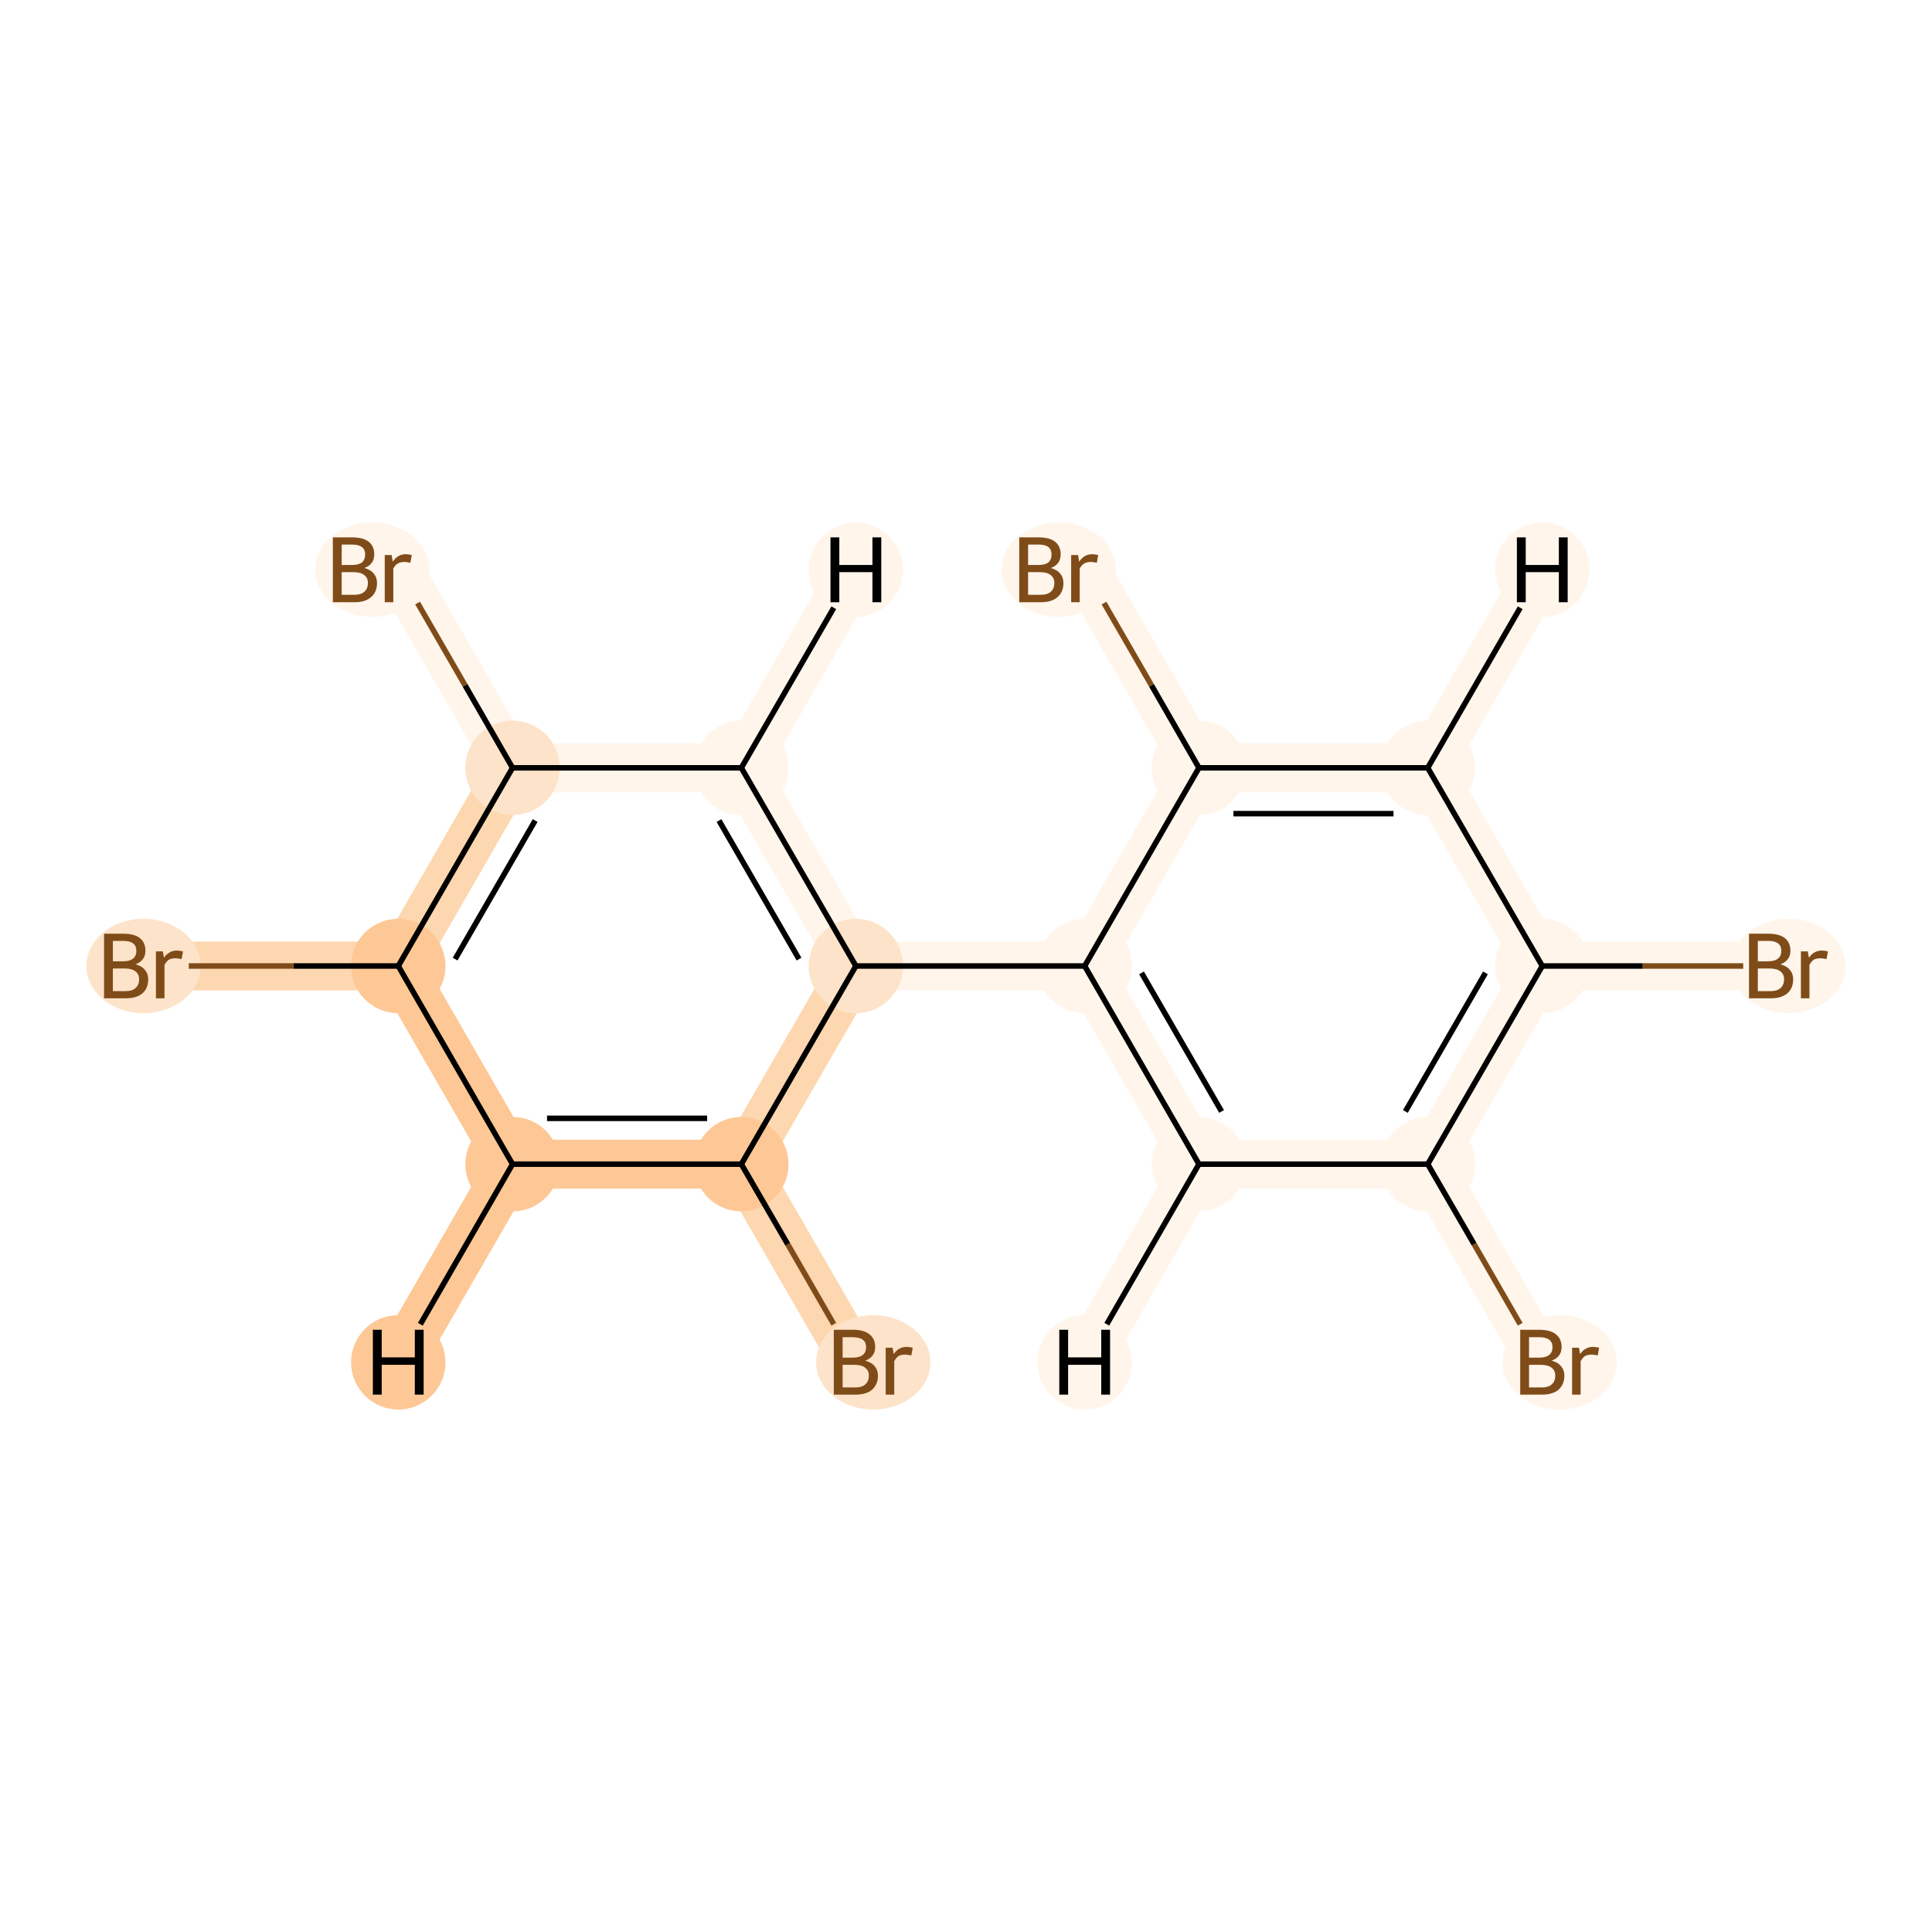 <?xml version='1.0' encoding='iso-8859-1'?>
<svg version='1.1' baseProfile='full'
              xmlns='http://www.w3.org/2000/svg'
                      xmlns:rdkit='http://www.rdkit.org/xml'
                      xmlns:xlink='http://www.w3.org/1999/xlink'
                  xml:space='preserve'
width='700px' height='700px' viewBox='0 0 700 700'>
<!-- END OF HEADER -->
<rect style='opacity:1.0;fill:#FFFFFF;stroke:none' width='700.0' height='700.0' x='0.0' y='0.0'> </rect>
<path d='M 310.1,493.6 L 268.6,421.8' style='fill:none;fill-rule:evenodd;stroke:#FDD7B0;stroke-width:17.7px;stroke-linecap:butt;stroke-linejoin:miter;stroke-opacity:1' />
<path d='M 268.6,421.8 L 185.7,421.8' style='fill:none;fill-rule:evenodd;stroke:#FDC895;stroke-width:17.7px;stroke-linecap:butt;stroke-linejoin:miter;stroke-opacity:1' />
<path d='M 268.6,421.8 L 310.1,350.0' style='fill:none;fill-rule:evenodd;stroke:#FDD7B0;stroke-width:17.7px;stroke-linecap:butt;stroke-linejoin:miter;stroke-opacity:1' />
<path d='M 185.7,421.8 L 144.3,350.0' style='fill:none;fill-rule:evenodd;stroke:#FDC895;stroke-width:17.7px;stroke-linecap:butt;stroke-linejoin:miter;stroke-opacity:1' />
<path d='M 185.7,421.8 L 144.3,493.6' style='fill:none;fill-rule:evenodd;stroke:#FDC895;stroke-width:17.7px;stroke-linecap:butt;stroke-linejoin:miter;stroke-opacity:1' />
<path d='M 144.3,350.0 L 61.4,350.0' style='fill:none;fill-rule:evenodd;stroke:#FDD7B0;stroke-width:17.7px;stroke-linecap:butt;stroke-linejoin:miter;stroke-opacity:1' />
<path d='M 144.3,350.0 L 185.7,278.2' style='fill:none;fill-rule:evenodd;stroke:#FDD7B0;stroke-width:17.7px;stroke-linecap:butt;stroke-linejoin:miter;stroke-opacity:1' />
<path d='M 185.7,278.2 L 268.6,278.2' style='fill:none;fill-rule:evenodd;stroke:#FFF5EB;stroke-width:17.7px;stroke-linecap:butt;stroke-linejoin:miter;stroke-opacity:1' />
<path d='M 185.7,278.2 L 144.3,206.4' style='fill:none;fill-rule:evenodd;stroke:#FFF5EB;stroke-width:17.7px;stroke-linecap:butt;stroke-linejoin:miter;stroke-opacity:1' />
<path d='M 268.6,278.2 L 310.1,350.0' style='fill:none;fill-rule:evenodd;stroke:#FFF5EB;stroke-width:17.7px;stroke-linecap:butt;stroke-linejoin:miter;stroke-opacity:1' />
<path d='M 268.6,278.2 L 310.1,206.4' style='fill:none;fill-rule:evenodd;stroke:#FFF5EB;stroke-width:17.7px;stroke-linecap:butt;stroke-linejoin:miter;stroke-opacity:1' />
<path d='M 310.1,350.0 L 393.0,350.0' style='fill:none;fill-rule:evenodd;stroke:#FFF5EB;stroke-width:17.7px;stroke-linecap:butt;stroke-linejoin:miter;stroke-opacity:1' />
<path d='M 393.0,350.0 L 434.4,421.8' style='fill:none;fill-rule:evenodd;stroke:#FFF5EB;stroke-width:17.7px;stroke-linecap:butt;stroke-linejoin:miter;stroke-opacity:1' />
<path d='M 393.0,350.0 L 434.4,278.2' style='fill:none;fill-rule:evenodd;stroke:#FFF5EB;stroke-width:17.7px;stroke-linecap:butt;stroke-linejoin:miter;stroke-opacity:1' />
<path d='M 434.4,421.8 L 517.3,421.8' style='fill:none;fill-rule:evenodd;stroke:#FFF5EB;stroke-width:17.7px;stroke-linecap:butt;stroke-linejoin:miter;stroke-opacity:1' />
<path d='M 434.4,421.8 L 393.0,493.6' style='fill:none;fill-rule:evenodd;stroke:#FFF5EB;stroke-width:17.7px;stroke-linecap:butt;stroke-linejoin:miter;stroke-opacity:1' />
<path d='M 517.3,421.8 L 558.8,493.6' style='fill:none;fill-rule:evenodd;stroke:#FFF5EB;stroke-width:17.7px;stroke-linecap:butt;stroke-linejoin:miter;stroke-opacity:1' />
<path d='M 517.3,421.8 L 558.8,350.0' style='fill:none;fill-rule:evenodd;stroke:#FFF5EB;stroke-width:17.7px;stroke-linecap:butt;stroke-linejoin:miter;stroke-opacity:1' />
<path d='M 558.8,350.0 L 517.3,278.2' style='fill:none;fill-rule:evenodd;stroke:#FFF5EB;stroke-width:17.7px;stroke-linecap:butt;stroke-linejoin:miter;stroke-opacity:1' />
<path d='M 558.8,350.0 L 641.7,350.0' style='fill:none;fill-rule:evenodd;stroke:#FFF5EB;stroke-width:17.7px;stroke-linecap:butt;stroke-linejoin:miter;stroke-opacity:1' />
<path d='M 517.3,278.2 L 434.4,278.2' style='fill:none;fill-rule:evenodd;stroke:#FFF5EB;stroke-width:17.7px;stroke-linecap:butt;stroke-linejoin:miter;stroke-opacity:1' />
<path d='M 517.3,278.2 L 558.8,206.4' style='fill:none;fill-rule:evenodd;stroke:#FFF5EB;stroke-width:17.7px;stroke-linecap:butt;stroke-linejoin:miter;stroke-opacity:1' />
<path d='M 434.4,278.2 L 393.0,206.4' style='fill:none;fill-rule:evenodd;stroke:#FFF5EB;stroke-width:17.7px;stroke-linecap:butt;stroke-linejoin:miter;stroke-opacity:1' />
<ellipse cx='316.4' cy='493.6' rx='20.2' ry='16.6'  style='fill:#FDE3C9;fill-rule:evenodd;stroke:#FDE3C9;stroke-width:1.0px;stroke-linecap:butt;stroke-linejoin:miter;stroke-opacity:1' />
<ellipse cx='268.6' cy='421.8' rx='16.6' ry='16.6'  style='fill:#FDC895;fill-rule:evenodd;stroke:#FDC895;stroke-width:1.0px;stroke-linecap:butt;stroke-linejoin:miter;stroke-opacity:1' />
<ellipse cx='185.7' cy='421.8' rx='16.6' ry='16.6'  style='fill:#FDC895;fill-rule:evenodd;stroke:#FDC895;stroke-width:1.0px;stroke-linecap:butt;stroke-linejoin:miter;stroke-opacity:1' />
<ellipse cx='144.3' cy='350.0' rx='16.6' ry='16.6'  style='fill:#FDC895;fill-rule:evenodd;stroke:#FDC895;stroke-width:1.0px;stroke-linecap:butt;stroke-linejoin:miter;stroke-opacity:1' />
<ellipse cx='52.0' cy='350.0' rx='20.2' ry='16.6'  style='fill:#FDE3C9;fill-rule:evenodd;stroke:#FDE3C9;stroke-width:1.0px;stroke-linecap:butt;stroke-linejoin:miter;stroke-opacity:1' />
<ellipse cx='185.7' cy='278.2' rx='16.6' ry='16.6'  style='fill:#FDE3C9;fill-rule:evenodd;stroke:#FDE3C9;stroke-width:1.0px;stroke-linecap:butt;stroke-linejoin:miter;stroke-opacity:1' />
<ellipse cx='268.6' cy='278.2' rx='16.6' ry='16.6'  style='fill:#FFF5EB;fill-rule:evenodd;stroke:#FFF5EB;stroke-width:1.0px;stroke-linecap:butt;stroke-linejoin:miter;stroke-opacity:1' />
<ellipse cx='310.1' cy='350.0' rx='16.6' ry='16.6'  style='fill:#FDE3C9;fill-rule:evenodd;stroke:#FDE3C9;stroke-width:1.0px;stroke-linecap:butt;stroke-linejoin:miter;stroke-opacity:1' />
<ellipse cx='393.0' cy='350.0' rx='16.6' ry='16.6'  style='fill:#FFF5EB;fill-rule:evenodd;stroke:#FFF5EB;stroke-width:1.0px;stroke-linecap:butt;stroke-linejoin:miter;stroke-opacity:1' />
<ellipse cx='434.4' cy='421.8' rx='16.6' ry='16.6'  style='fill:#FFF5EB;fill-rule:evenodd;stroke:#FFF5EB;stroke-width:1.0px;stroke-linecap:butt;stroke-linejoin:miter;stroke-opacity:1' />
<ellipse cx='517.3' cy='421.8' rx='16.6' ry='16.6'  style='fill:#FFF5EB;fill-rule:evenodd;stroke:#FFF5EB;stroke-width:1.0px;stroke-linecap:butt;stroke-linejoin:miter;stroke-opacity:1' />
<ellipse cx='565.1' cy='493.6' rx='20.2' ry='16.6'  style='fill:#FFF5EB;fill-rule:evenodd;stroke:#FFF5EB;stroke-width:1.0px;stroke-linecap:butt;stroke-linejoin:miter;stroke-opacity:1' />
<ellipse cx='558.8' cy='350.0' rx='16.6' ry='16.6'  style='fill:#FFF5EB;fill-rule:evenodd;stroke:#FFF5EB;stroke-width:1.0px;stroke-linecap:butt;stroke-linejoin:miter;stroke-opacity:1' />
<ellipse cx='517.3' cy='278.2' rx='16.6' ry='16.6'  style='fill:#FFF5EB;fill-rule:evenodd;stroke:#FFF5EB;stroke-width:1.0px;stroke-linecap:butt;stroke-linejoin:miter;stroke-opacity:1' />
<ellipse cx='434.4' cy='278.2' rx='16.6' ry='16.6'  style='fill:#FFF5EB;fill-rule:evenodd;stroke:#FFF5EB;stroke-width:1.0px;stroke-linecap:butt;stroke-linejoin:miter;stroke-opacity:1' />
<ellipse cx='383.6' cy='206.4' rx='20.2' ry='16.6'  style='fill:#FFF5EB;fill-rule:evenodd;stroke:#FFF5EB;stroke-width:1.0px;stroke-linecap:butt;stroke-linejoin:miter;stroke-opacity:1' />
<ellipse cx='648.0' cy='350.0' rx='20.2' ry='16.6'  style='fill:#FFF5EB;fill-rule:evenodd;stroke:#FFF5EB;stroke-width:1.0px;stroke-linecap:butt;stroke-linejoin:miter;stroke-opacity:1' />
<ellipse cx='134.9' cy='206.4' rx='20.2' ry='16.6'  style='fill:#FFF5EB;fill-rule:evenodd;stroke:#FFF5EB;stroke-width:1.0px;stroke-linecap:butt;stroke-linejoin:miter;stroke-opacity:1' />
<ellipse cx='144.3' cy='493.6' rx='16.6' ry='16.6'  style='fill:#FDC895;fill-rule:evenodd;stroke:#FDC895;stroke-width:1.0px;stroke-linecap:butt;stroke-linejoin:miter;stroke-opacity:1' />
<ellipse cx='310.1' cy='206.4' rx='16.6' ry='16.6'  style='fill:#FFF5EB;fill-rule:evenodd;stroke:#FFF5EB;stroke-width:1.0px;stroke-linecap:butt;stroke-linejoin:miter;stroke-opacity:1' />
<ellipse cx='393.0' cy='493.6' rx='16.6' ry='16.6'  style='fill:#FFF5EB;fill-rule:evenodd;stroke:#FFF5EB;stroke-width:1.0px;stroke-linecap:butt;stroke-linejoin:miter;stroke-opacity:1' />
<ellipse cx='558.8' cy='206.4' rx='16.6' ry='16.6'  style='fill:#FFF5EB;fill-rule:evenodd;stroke:#FFF5EB;stroke-width:1.0px;stroke-linecap:butt;stroke-linejoin:miter;stroke-opacity:1' />
<path class='bond-0 atom-0 atom-1' d='M 302.1,479.8 L 285.4,450.8' style='fill:none;fill-rule:evenodd;stroke:#7F4C19;stroke-width:2.0px;stroke-linecap:butt;stroke-linejoin:miter;stroke-opacity:1' />
<path class='bond-0 atom-0 atom-1' d='M 285.4,450.8 L 268.6,421.8' style='fill:none;fill-rule:evenodd;stroke:#000000;stroke-width:2.0px;stroke-linecap:butt;stroke-linejoin:miter;stroke-opacity:1' />
<path class='bond-1 atom-1 atom-2' d='M 268.6,421.8 L 185.7,421.8' style='fill:none;fill-rule:evenodd;stroke:#000000;stroke-width:2.0px;stroke-linecap:butt;stroke-linejoin:miter;stroke-opacity:1' />
<path class='bond-1 atom-1 atom-2' d='M 256.2,405.2 L 198.2,405.2' style='fill:none;fill-rule:evenodd;stroke:#000000;stroke-width:2.0px;stroke-linecap:butt;stroke-linejoin:miter;stroke-opacity:1' />
<path class='bond-17 atom-7 atom-1' d='M 310.1,350.0 L 268.6,421.8' style='fill:none;fill-rule:evenodd;stroke:#000000;stroke-width:2.0px;stroke-linecap:butt;stroke-linejoin:miter;stroke-opacity:1' />
<path class='bond-2 atom-2 atom-3' d='M 185.7,421.8 L 144.3,350.0' style='fill:none;fill-rule:evenodd;stroke:#000000;stroke-width:2.0px;stroke-linecap:butt;stroke-linejoin:miter;stroke-opacity:1' />
<path class='bond-19 atom-2 atom-18' d='M 185.7,421.8 L 152.3,479.8' style='fill:none;fill-rule:evenodd;stroke:#000000;stroke-width:2.0px;stroke-linecap:butt;stroke-linejoin:miter;stroke-opacity:1' />
<path class='bond-3 atom-3 atom-4' d='M 144.3,350.0 L 106.3,350.0' style='fill:none;fill-rule:evenodd;stroke:#000000;stroke-width:2.0px;stroke-linecap:butt;stroke-linejoin:miter;stroke-opacity:1' />
<path class='bond-3 atom-3 atom-4' d='M 106.3,350.0 L 68.4,350.0' style='fill:none;fill-rule:evenodd;stroke:#7F4C19;stroke-width:2.0px;stroke-linecap:butt;stroke-linejoin:miter;stroke-opacity:1' />
<path class='bond-4 atom-3 atom-5' d='M 144.3,350.0 L 185.7,278.2' style='fill:none;fill-rule:evenodd;stroke:#000000;stroke-width:2.0px;stroke-linecap:butt;stroke-linejoin:miter;stroke-opacity:1' />
<path class='bond-4 atom-3 atom-5' d='M 164.9,347.5 L 193.9,297.3' style='fill:none;fill-rule:evenodd;stroke:#000000;stroke-width:2.0px;stroke-linecap:butt;stroke-linejoin:miter;stroke-opacity:1' />
<path class='bond-5 atom-5 atom-6' d='M 185.7,278.2 L 268.6,278.2' style='fill:none;fill-rule:evenodd;stroke:#000000;stroke-width:2.0px;stroke-linecap:butt;stroke-linejoin:miter;stroke-opacity:1' />
<path class='bond-16 atom-5 atom-17' d='M 185.7,278.2 L 168.5,248.3' style='fill:none;fill-rule:evenodd;stroke:#000000;stroke-width:2.0px;stroke-linecap:butt;stroke-linejoin:miter;stroke-opacity:1' />
<path class='bond-16 atom-5 atom-17' d='M 168.5,248.3 L 151.3,218.5' style='fill:none;fill-rule:evenodd;stroke:#7F4C19;stroke-width:2.0px;stroke-linecap:butt;stroke-linejoin:miter;stroke-opacity:1' />
<path class='bond-6 atom-6 atom-7' d='M 268.6,278.2 L 310.1,350.0' style='fill:none;fill-rule:evenodd;stroke:#000000;stroke-width:2.0px;stroke-linecap:butt;stroke-linejoin:miter;stroke-opacity:1' />
<path class='bond-6 atom-6 atom-7' d='M 260.5,297.3 L 289.5,347.5' style='fill:none;fill-rule:evenodd;stroke:#000000;stroke-width:2.0px;stroke-linecap:butt;stroke-linejoin:miter;stroke-opacity:1' />
<path class='bond-20 atom-6 atom-19' d='M 268.6,278.2 L 302.1,220.2' style='fill:none;fill-rule:evenodd;stroke:#000000;stroke-width:2.0px;stroke-linecap:butt;stroke-linejoin:miter;stroke-opacity:1' />
<path class='bond-7 atom-7 atom-8' d='M 310.1,350.0 L 393.0,350.0' style='fill:none;fill-rule:evenodd;stroke:#000000;stroke-width:2.0px;stroke-linecap:butt;stroke-linejoin:miter;stroke-opacity:1' />
<path class='bond-8 atom-8 atom-9' d='M 393.0,350.0 L 434.4,421.8' style='fill:none;fill-rule:evenodd;stroke:#000000;stroke-width:2.0px;stroke-linecap:butt;stroke-linejoin:miter;stroke-opacity:1' />
<path class='bond-8 atom-8 atom-9' d='M 413.6,352.5 L 442.6,402.7' style='fill:none;fill-rule:evenodd;stroke:#000000;stroke-width:2.0px;stroke-linecap:butt;stroke-linejoin:miter;stroke-opacity:1' />
<path class='bond-18 atom-14 atom-8' d='M 434.4,278.2 L 393.0,350.0' style='fill:none;fill-rule:evenodd;stroke:#000000;stroke-width:2.0px;stroke-linecap:butt;stroke-linejoin:miter;stroke-opacity:1' />
<path class='bond-9 atom-9 atom-10' d='M 434.4,421.8 L 517.3,421.8' style='fill:none;fill-rule:evenodd;stroke:#000000;stroke-width:2.0px;stroke-linecap:butt;stroke-linejoin:miter;stroke-opacity:1' />
<path class='bond-21 atom-9 atom-20' d='M 434.4,421.8 L 401.0,479.8' style='fill:none;fill-rule:evenodd;stroke:#000000;stroke-width:2.0px;stroke-linecap:butt;stroke-linejoin:miter;stroke-opacity:1' />
<path class='bond-10 atom-10 atom-11' d='M 517.3,421.8 L 534.1,450.8' style='fill:none;fill-rule:evenodd;stroke:#000000;stroke-width:2.0px;stroke-linecap:butt;stroke-linejoin:miter;stroke-opacity:1' />
<path class='bond-10 atom-10 atom-11' d='M 534.1,450.8 L 550.8,479.8' style='fill:none;fill-rule:evenodd;stroke:#7F4C19;stroke-width:2.0px;stroke-linecap:butt;stroke-linejoin:miter;stroke-opacity:1' />
<path class='bond-11 atom-10 atom-12' d='M 517.3,421.8 L 558.8,350.0' style='fill:none;fill-rule:evenodd;stroke:#000000;stroke-width:2.0px;stroke-linecap:butt;stroke-linejoin:miter;stroke-opacity:1' />
<path class='bond-11 atom-10 atom-12' d='M 509.2,402.7 L 538.2,352.5' style='fill:none;fill-rule:evenodd;stroke:#000000;stroke-width:2.0px;stroke-linecap:butt;stroke-linejoin:miter;stroke-opacity:1' />
<path class='bond-12 atom-12 atom-13' d='M 558.8,350.0 L 517.3,278.2' style='fill:none;fill-rule:evenodd;stroke:#000000;stroke-width:2.0px;stroke-linecap:butt;stroke-linejoin:miter;stroke-opacity:1' />
<path class='bond-15 atom-12 atom-16' d='M 558.8,350.0 L 595.2,350.0' style='fill:none;fill-rule:evenodd;stroke:#000000;stroke-width:2.0px;stroke-linecap:butt;stroke-linejoin:miter;stroke-opacity:1' />
<path class='bond-15 atom-12 atom-16' d='M 595.2,350.0 L 631.6,350.0' style='fill:none;fill-rule:evenodd;stroke:#7F4C19;stroke-width:2.0px;stroke-linecap:butt;stroke-linejoin:miter;stroke-opacity:1' />
<path class='bond-13 atom-13 atom-14' d='M 517.3,278.2 L 434.4,278.2' style='fill:none;fill-rule:evenodd;stroke:#000000;stroke-width:2.0px;stroke-linecap:butt;stroke-linejoin:miter;stroke-opacity:1' />
<path class='bond-13 atom-13 atom-14' d='M 504.9,294.8 L 446.9,294.8' style='fill:none;fill-rule:evenodd;stroke:#000000;stroke-width:2.0px;stroke-linecap:butt;stroke-linejoin:miter;stroke-opacity:1' />
<path class='bond-22 atom-13 atom-21' d='M 517.3,278.2 L 550.8,220.2' style='fill:none;fill-rule:evenodd;stroke:#000000;stroke-width:2.0px;stroke-linecap:butt;stroke-linejoin:miter;stroke-opacity:1' />
<path class='bond-14 atom-14 atom-15' d='M 434.4,278.2 L 417.2,248.3' style='fill:none;fill-rule:evenodd;stroke:#000000;stroke-width:2.0px;stroke-linecap:butt;stroke-linejoin:miter;stroke-opacity:1' />
<path class='bond-14 atom-14 atom-15' d='M 417.2,248.3 L 400.0,218.5' style='fill:none;fill-rule:evenodd;stroke:#7F4C19;stroke-width:2.0px;stroke-linecap:butt;stroke-linejoin:miter;stroke-opacity:1' />
<path  class='atom-0' d='M 313.5 493.0
Q 315.8 493.6, 316.9 495.0
Q 318.1 496.4, 318.1 498.4
Q 318.1 501.6, 316.0 503.5
Q 313.9 505.3, 310.0 505.3
L 302.1 505.3
L 302.1 481.8
L 309.0 481.8
Q 313.1 481.8, 315.1 483.5
Q 317.1 485.1, 317.1 488.1
Q 317.1 491.6, 313.5 493.0
M 305.3 484.5
L 305.3 491.9
L 309.0 491.9
Q 311.4 491.9, 312.6 490.9
Q 313.8 490.0, 313.8 488.1
Q 313.8 484.5, 309.0 484.5
L 305.3 484.5
M 310.0 502.7
Q 312.3 502.7, 313.5 501.6
Q 314.8 500.5, 314.8 498.4
Q 314.8 496.5, 313.4 495.5
Q 312.1 494.5, 309.5 494.5
L 305.3 494.5
L 305.3 502.7
L 310.0 502.7
' fill='#7F4C19'/>
<path  class='atom-0' d='M 323.4 488.3
L 323.8 490.6
Q 325.6 488.0, 328.5 488.0
Q 329.4 488.0, 330.7 488.3
L 330.2 491.1
Q 328.7 490.8, 327.9 490.8
Q 326.6 490.8, 325.6 491.3
Q 324.7 491.9, 324.0 493.2
L 324.0 505.3
L 320.9 505.3
L 320.9 488.3
L 323.4 488.3
' fill='#7F4C19'/>
<path  class='atom-4' d='M 49.1 349.4
Q 51.4 350.0, 52.5 351.4
Q 53.7 352.8, 53.7 354.8
Q 53.7 358.1, 51.6 359.9
Q 49.5 361.7, 45.6 361.7
L 37.7 361.7
L 37.7 338.3
L 44.7 338.3
Q 48.7 338.3, 50.7 339.9
Q 52.7 341.5, 52.7 344.5
Q 52.7 348.0, 49.1 349.4
M 40.9 340.9
L 40.9 348.3
L 44.7 348.3
Q 47.0 348.3, 48.2 347.3
Q 49.4 346.4, 49.4 344.5
Q 49.4 340.9, 44.7 340.9
L 40.9 340.9
M 45.6 359.1
Q 47.9 359.1, 49.1 358.0
Q 50.4 356.9, 50.4 354.8
Q 50.4 352.9, 49.0 351.9
Q 47.7 350.9, 45.1 350.9
L 40.9 350.9
L 40.9 359.1
L 45.6 359.1
' fill='#7F4C19'/>
<path  class='atom-4' d='M 59.0 344.7
L 59.4 347.0
Q 61.2 344.4, 64.1 344.4
Q 65.0 344.4, 66.3 344.7
L 65.8 347.5
Q 64.4 347.2, 63.6 347.2
Q 62.2 347.2, 61.2 347.7
Q 60.3 348.3, 59.6 349.6
L 59.6 361.7
L 56.5 361.7
L 56.5 344.7
L 59.0 344.7
' fill='#7F4C19'/>
<path  class='atom-11' d='M 562.2 493.0
Q 564.5 493.6, 565.6 495.0
Q 566.8 496.4, 566.8 498.4
Q 566.8 501.6, 564.7 503.5
Q 562.6 505.3, 558.7 505.3
L 550.8 505.3
L 550.8 481.8
L 557.7 481.8
Q 561.8 481.8, 563.8 483.5
Q 565.8 485.1, 565.8 488.1
Q 565.8 491.6, 562.2 493.0
M 554.0 484.5
L 554.0 491.9
L 557.7 491.9
Q 560.1 491.9, 561.3 490.9
Q 562.5 490.0, 562.5 488.1
Q 562.5 484.5, 557.7 484.5
L 554.0 484.5
M 558.7 502.7
Q 561.0 502.7, 562.2 501.6
Q 563.5 500.5, 563.5 498.4
Q 563.5 496.5, 562.1 495.5
Q 560.8 494.5, 558.2 494.5
L 554.0 494.5
L 554.0 502.7
L 558.7 502.7
' fill='#7F4C19'/>
<path  class='atom-11' d='M 572.1 488.3
L 572.5 490.6
Q 574.3 488.0, 577.2 488.0
Q 578.1 488.0, 579.4 488.3
L 578.9 491.1
Q 577.4 490.8, 576.6 490.8
Q 575.3 490.8, 574.3 491.3
Q 573.4 491.9, 572.7 493.2
L 572.7 505.3
L 569.6 505.3
L 569.6 488.3
L 572.1 488.3
' fill='#7F4C19'/>
<path  class='atom-15' d='M 380.7 205.8
Q 383.0 206.4, 384.1 207.8
Q 385.3 209.2, 385.3 211.2
Q 385.3 214.5, 383.2 216.3
Q 381.1 218.2, 377.2 218.2
L 369.3 218.2
L 369.3 194.7
L 376.3 194.7
Q 380.3 194.7, 382.3 196.3
Q 384.3 197.9, 384.3 200.9
Q 384.3 204.5, 380.7 205.8
M 372.5 197.3
L 372.5 204.7
L 376.3 204.7
Q 378.6 204.7, 379.8 203.8
Q 381.0 202.8, 381.0 200.9
Q 381.0 197.3, 376.3 197.3
L 372.5 197.3
M 377.2 215.5
Q 379.5 215.5, 380.7 214.4
Q 382.0 213.3, 382.0 211.2
Q 382.0 209.3, 380.6 208.3
Q 379.3 207.3, 376.7 207.3
L 372.5 207.3
L 372.5 215.5
L 377.2 215.5
' fill='#7F4C19'/>
<path  class='atom-15' d='M 390.6 201.1
L 391.0 203.5
Q 392.8 200.8, 395.7 200.8
Q 396.6 200.8, 397.9 201.1
L 397.4 203.9
Q 396.0 203.6, 395.2 203.6
Q 393.8 203.6, 392.8 204.2
Q 391.9 204.7, 391.2 206.0
L 391.2 218.2
L 388.1 218.2
L 388.1 201.1
L 390.6 201.1
' fill='#7F4C19'/>
<path  class='atom-16' d='M 645.1 349.4
Q 647.4 350.0, 648.5 351.4
Q 649.7 352.8, 649.7 354.8
Q 649.7 358.1, 647.6 359.9
Q 645.5 361.7, 641.6 361.7
L 633.7 361.7
L 633.7 338.3
L 640.6 338.3
Q 644.7 338.3, 646.7 339.9
Q 648.7 341.5, 648.7 344.5
Q 648.7 348.0, 645.1 349.4
M 636.9 340.9
L 636.9 348.3
L 640.6 348.3
Q 643.0 348.3, 644.2 347.3
Q 645.4 346.4, 645.4 344.5
Q 645.4 340.9, 640.6 340.9
L 636.9 340.9
M 641.6 359.1
Q 643.9 359.1, 645.1 358.0
Q 646.4 356.9, 646.4 354.8
Q 646.4 352.9, 645.0 351.9
Q 643.7 350.9, 641.1 350.9
L 636.9 350.9
L 636.9 359.1
L 641.6 359.1
' fill='#7F4C19'/>
<path  class='atom-16' d='M 655.0 344.7
L 655.4 347.0
Q 657.2 344.4, 660.1 344.4
Q 661.0 344.4, 662.3 344.7
L 661.8 347.5
Q 660.3 347.2, 659.5 347.2
Q 658.2 347.2, 657.2 347.7
Q 656.3 348.3, 655.6 349.6
L 655.6 361.7
L 652.5 361.7
L 652.5 344.7
L 655.0 344.7
' fill='#7F4C19'/>
<path  class='atom-17' d='M 132.0 205.8
Q 134.3 206.4, 135.4 207.8
Q 136.6 209.2, 136.6 211.2
Q 136.6 214.5, 134.5 216.3
Q 132.4 218.2, 128.5 218.2
L 120.6 218.2
L 120.6 194.7
L 127.6 194.7
Q 131.6 194.7, 133.6 196.3
Q 135.6 197.9, 135.6 200.9
Q 135.6 204.5, 132.0 205.8
M 123.8 197.3
L 123.8 204.7
L 127.6 204.7
Q 129.9 204.7, 131.1 203.8
Q 132.3 202.8, 132.3 200.9
Q 132.3 197.3, 127.6 197.3
L 123.8 197.3
M 128.5 215.5
Q 130.8 215.5, 132.0 214.4
Q 133.3 213.3, 133.3 211.2
Q 133.3 209.3, 131.9 208.3
Q 130.6 207.3, 128.0 207.3
L 123.8 207.3
L 123.8 215.5
L 128.5 215.5
' fill='#7F4C19'/>
<path  class='atom-17' d='M 141.9 201.1
L 142.3 203.5
Q 144.1 200.8, 147.0 200.8
Q 147.9 200.8, 149.2 201.1
L 148.7 203.9
Q 147.3 203.6, 146.5 203.6
Q 145.1 203.6, 144.1 204.2
Q 143.2 204.7, 142.5 206.0
L 142.5 218.2
L 139.4 218.2
L 139.4 201.1
L 141.9 201.1
' fill='#7F4C19'/>
<path  class='atom-18' d='M 135.1 481.8
L 138.3 481.8
L 138.3 491.8
L 150.3 491.8
L 150.3 481.8
L 153.5 481.8
L 153.5 505.3
L 150.3 505.3
L 150.3 494.5
L 138.3 494.5
L 138.3 505.3
L 135.1 505.3
L 135.1 481.8
' fill='#000000'/>
<path  class='atom-19' d='M 300.9 194.7
L 304.1 194.7
L 304.1 204.7
L 316.1 204.7
L 316.1 194.7
L 319.3 194.7
L 319.3 218.2
L 316.1 218.2
L 316.1 207.3
L 304.1 207.3
L 304.1 218.2
L 300.9 218.2
L 300.9 194.7
' fill='#000000'/>
<path  class='atom-20' d='M 383.8 481.8
L 387.0 481.8
L 387.0 491.8
L 399.0 491.8
L 399.0 481.8
L 402.2 481.8
L 402.2 505.3
L 399.0 505.3
L 399.0 494.5
L 387.0 494.5
L 387.0 505.3
L 383.8 505.3
L 383.8 481.8
' fill='#000000'/>
<path  class='atom-21' d='M 549.6 194.7
L 552.8 194.7
L 552.8 204.7
L 564.8 204.7
L 564.8 194.7
L 568.0 194.7
L 568.0 218.2
L 564.8 218.2
L 564.8 207.3
L 552.8 207.3
L 552.8 218.2
L 549.6 218.2
L 549.6 194.7
' fill='#000000'/>
</svg>
